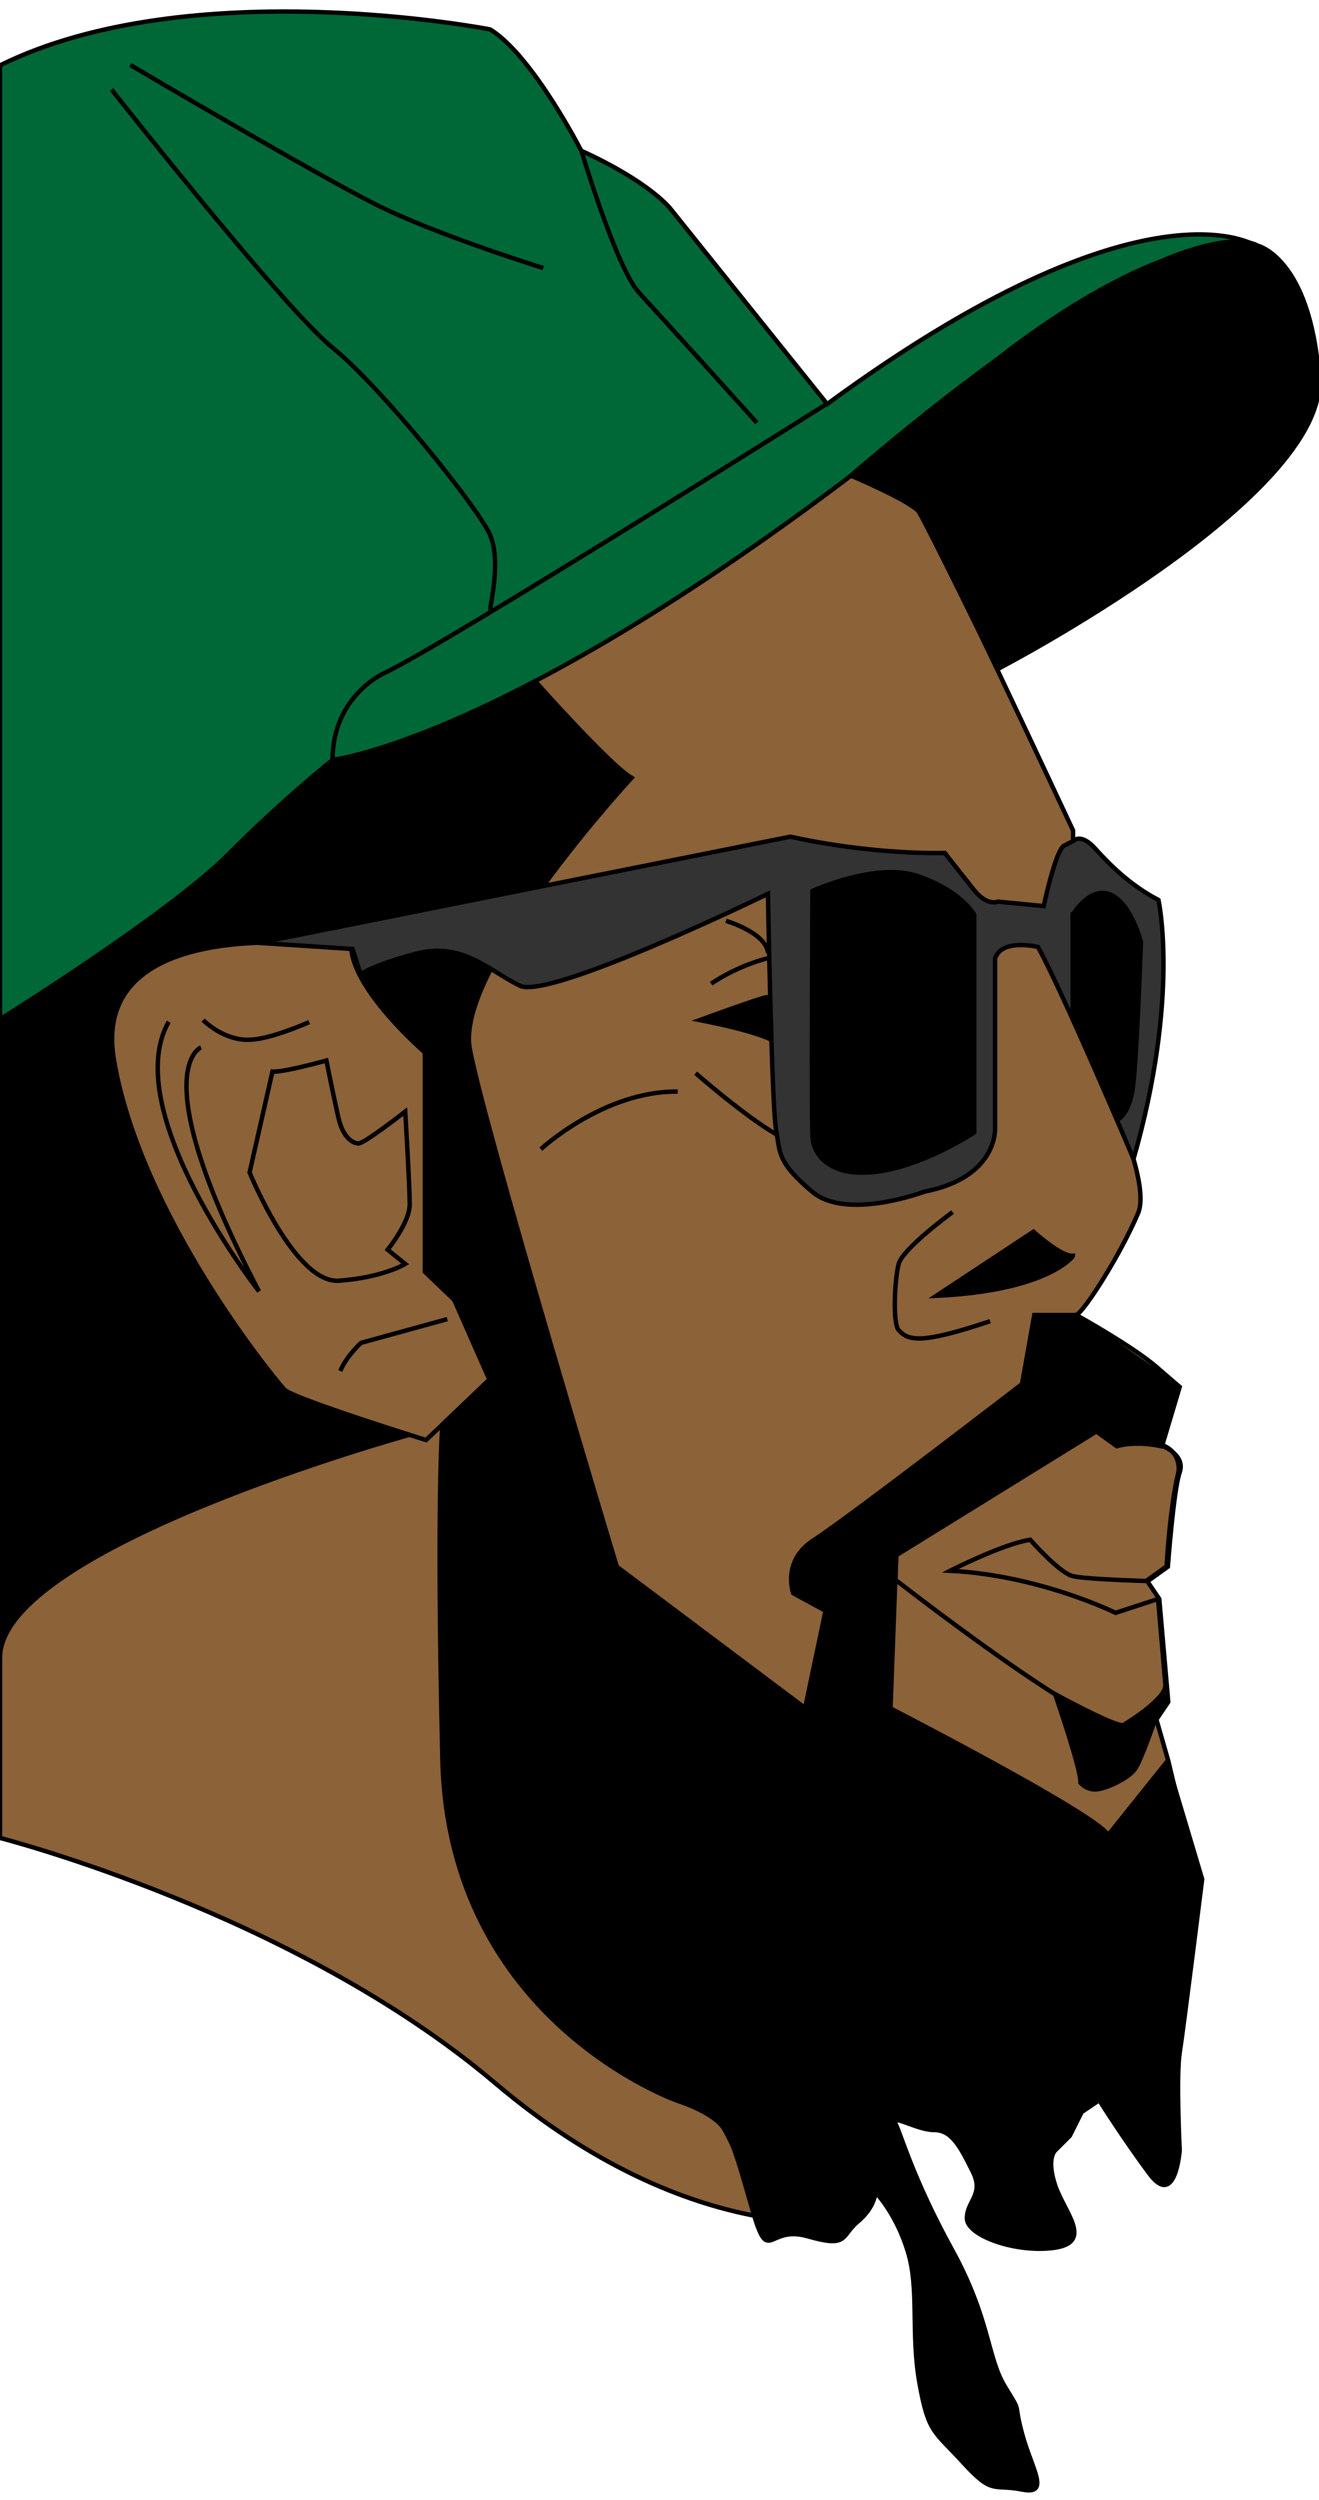 <?xml version="1.0" encoding="utf-8"?>
<!-- Generator: Adobe Illustrator 21.1.0, SVG Export Plug-In . SVG Version: 6.00 Build 0)  -->
<svg version="1.1" xmlns="http://www.w3.org/2000/svg" xmlns:xlink="http://www.w3.org/1999/xlink" x="0px" y="0px"
	 viewBox="0 0 322.9 612" style="enable-background:new 0 0 322.9 612;" xml:space="preserve">
<style type="text/css">
	.st0{stroke:#000000;stroke-width:1.081;stroke-miterlimit:10;}
	.st1{fill:#8C6239;stroke:#000000;stroke-width:1.081;stroke-miterlimit:10;}
	.st2{fill:#333333;stroke:#000000;stroke-width:1.081;stroke-miterlimit:10;}
	.st3{fill:#006837;stroke:#000000;stroke-width:1.081;stroke-miterlimit:10;}
	.st4{fill:none;stroke:#000000;stroke-width:1.081;stroke-miterlimit:10;}
</style>
<g id="contour">
</g>
<g id="hat">
</g>
<g id="details">
</g>
<g id="Layer_4">
	<g>
		<path class="st0" d="M100.3,351.2c0,0-100.3,38.2-100.3,63.5V249.4L85.9,177C85.9,177,87.1,335.6,100.3,351.2z"/>
		<path class="st1" d="M0,449.9c0,0,72.1,18.4,121.2,60s88.9,33.5,88.9,33.5l-97.9-198.7l-8,7.7l-3.9-1.2c0,0-100.3,27.7-100.3,54.6
			V449.9z"/>
		<path class="st1" d="M200.7,113.2c0,0,21.6,8.6,24.5,12.3s37.5,77.8,37.5,77.8v46.1c0,0,20.2,37.5,15.9,47.6s-13,23.8-15.1,24.9
			c0,0,13.7,7.6,19.5,12.6c5.8,5,5.8,5,5.8,5l-4.3,14.4c0,0,5.8,2.2,4.3,6.5s-2.9,23.1-2.9,23.1l-5,3.6l2.9,4.3l2.2,25.2l-2.9,4.3
			l2.9,10.1l3.1,13l-10.3,15.9c0,0,0.7,13-2.2,20.2c-2.9,7.2-31.6,33.9-31.6,33.9h-59.9c0,0-34.6-10.8-45.4-44
			c-10.8-33.2-19.5-88.6-19.5-96.6c0-7.9,0-36,0-36l-15.9,15.1c0,0-32.4-10.1-34.6-12.3s-35.3-42.5-41.8-80.7s58.4-27.4,58.4-27.4
			l-5-49.7C81.1,182.4,93.3,85.1,200.7,113.2z"/>
		<path class="st0" d="M131.5,167.3c0,0,18,20.2,23.1,23.1c0,0-43.2,46.8-39.6,66.3s36,126.8,36,126.8l46.1,34.6l5-23.8l-7.9-4.3
			c0,0-2.9-7.9,5-13c7.9-5,51-38.2,51-38.2l3-16.9h10.1l25.2,17.7l-4.3,14.4c0,0-5.8-1.4-10.8,0l-5-3.6l-49,30.3l-1.4,37.5
			c0,0,50.4,25.9,53.3,31c0,0,8.6-10.8,14.4-18l8.6,28.8c0,0-4.6,36.8-5.5,42.5s0,23.8,0,23.8s-1,14.4-7.4,5.8s-12.3-18-12.3-18
			l-4.3,2.9l-2.9,5.8l-3.6,3.6c0,0-2.2,1.9,0,8.5s9.4,13.8,0,15.3c-9.4,1.4-21.6-2.9-21.6-7.2c0-4.3,4.3-5.8,1.4-11.5
			c-2.9-5.8-5-10.1-9.4-10.1s-10.8-4.3-9.4-1.4c1.4,2.9,4.3,13.5,13.7,30.6s8.6,26.4,13,33.6s1.9,2.9,4.2,11.5
			c2.3,8.6,7.1,15.1,0,13.7s-7.1,1.4-14.3-6.5c-7.2-7.9-8.6-7.2-10.8-19.5s0-23.1-2.9-32.4c-2.9-9.4-7.9-14.4-7.9-14.4
			s0,3.6-4.3,7.2s-2.2,6.5-12.3,3.6c-10.1-2.9-9.4,7.9-13.7-7.2c-4.3-15.1-4.3-14.4-6.5-18.7s-11.5-7.2-11.5-7.2
			s-56.2-19.5-57.7-83.6s0-82,0-82l11.5-11l-8.6-19.5l-7.2-6.9v-53.7c0,0-16.9-14.5-18-25.2C85,221.3,81.4,186,81.4,186
			S102.7,180.2,131.5,167.3z"/>
		<path class="st2" d="M63.4,230.8l130.1-26c0,0,18,4.3,37.8,4c0,0,4,5.1,7.2,9.1s5.8,2.8,5.8,2.8l11.2,1.1c0,0,2.9-13.7,5-14.8
			s2.2-1.1,2.2-1.1s1.8-2.2,5.4,1.8c3.6,4,8.6,9,15.5,12.6c0,0,5.3,23.5-6.1,63.4c0,0-17.4-41.1-23.4-51.9c0,0-9-2.2-10.5,2.9v41.1
			c0,0,1.1,12.3-17.3,15.9c0,0-19.1,7.2-27.5,0c-8.5-7.2-7.8-9.4-8.8-15.1c-1.1-5.8-2-57.8-2-57.8s-53.4,26-60.7,22.5
			s-14.1-10.8-25.2-7.9c-11.2,2.9-13.8,5.1-13.8,5.1l-2-6.2L63.4,230.8z"/>
		<path class="st0" d="M198.9,218.1c0,0,15.5-7.2,25.9-3.6c10.5,3.6,13.7,9.4,13.7,9.4v53.3c0,0-18.4,12.3-31.7,9.4
			c0,0-7.6-1.4-7.9-8.6C198.6,270.7,198.9,218.1,198.9,218.1z"/>
		<path class="st0" d="M262.7,223.8c0,0,4.3-7.2,9.4-4.7c5,2.5,7.2,11.5,7.2,11.5s-1.1,32.1-2.2,37.1c-1.1,5-3.1,6.1-3.1,6.1
			l-11.4-24.4V223.8z"/>
		<path class="st3" d="M81.4,186c0,0,51.2-5.7,158.6-94.7c0,0,41.1-35.3,67.7-31c0,0-27-18.7-105.2,38.6l-38.2-47.6
			c0,0-4.7-6.5-22-14.4c0,0-11.9-23.3-22.3-29.7c0,0-73.2-14.3-120,8.8v233.5c0,0,40.8-25.4,55.6-40.1C68.8,196.1,81.4,186,81.4,186
			z"/>
		<path class="st0" d="M208.3,116.4c0,0,14.8,6.3,16.4,8.5c1.6,2.2,19.5,38.9,19.5,38.9s80.9-42,78.7-71.4s-15.1-32.3-15.1-32.3
			S289.4,47.1,208.3,116.4z"/>
		<path class="st4" d="M27.3,21.9c0,0,42.1,53.5,54.1,63.2s35.9,39.5,38.6,45.9c2.7,6.5,0,16.8,0,18.4"/>
		<path class="st4" d="M31.9,15.9c0,0,44.9,26.5,60,34.1S133,65.6,133,65.6"/>
		<path class="st4" d="M142.3,36.8c0,0,8.5,28.6,14.1,34.8c5.7,6.2,28.9,31.9,28.9,31.9"/>
		<path class="st4" d="M202.5,98.8c0,0-94.1,59.3-108.5,66c0,0-12.5,5.5-12.6,21.1"/>
		<path class="st0" d="M229.2,317.2l23.8-15.7c0,0,6.8,6.2,9.7,5.9C262.7,307.5,256.7,315.9,229.2,317.2z"/>
		<path class="st4" d="M233.2,296.7c0,0-12.2,8.9-13.2,12.7s-1.5,14.6,0,16.2c2.4,2.6,5.4,3.5,22.4-2.2"/>
		<path class="st4" d="M99.2,272.1c0,0-10,7.8-11.4,7.8c-1.4,0-3.8-1.4-4.9-6.1s-3-14.2-3-14.2s-10.8,3-13.2,2.7L61.1,287
			c0,0,11.1,27.3,21.9,26.5c10.8-0.8,16.2-4.1,16.2-4.1l-4.3-3.5c0,0,5.4-6.6,5.4-11.1S99.2,272.1,99.2,272.1z"/>
		<path class="st4" d="M49.2,256.4c0,0-14.2,5.4,14.2,59.7c0,0-34.5-44.1-22.1-66"/>
		<path class="st4" d="M75.7,250.2c0,0-9.7,4.3-14.6,4.3c0,0-5.4,0.7-11.4-4.8"/>
		<path class="st4" d="M109.5,322.9l-21.1,5.8c0,0-3.5,3.1-5.1,6.9"/>
		<path class="st4" d="M219.2,386.7c0,0,20.9,16.3,37.3,26.9c8.4,5.4,15.6,9.3,18.3,8.8c0,0,10.8-6.4,10.5-10s-1.8-21-1.8-21
			l-10.4,3.4c0,0-18.6-9.2-40.5-10.3c0,0,12.7-6.5,19.6-7.6c0,0,7.1,8.1,10.4,8.9c3.2,0.8,18,1.2,18,1.2l5-3.6c0,0,0.7-14,2.9-23.1
			c0,0,1.8-10.2-15.1-6.5l-5-3.6l-49,30.3L219.2,386.7z"/>
		<path class="st0" d="M171.3,249.7c0,0,15.3-5.6,16.4-5.6s1.1,10.4,1.1,10.4S185.2,252.4,171.3,249.7z"/>
		<path class="st4" d="M174.1,240.8c0,0,6-4.3,14.1-6.3"/>
		<path class="st4" d="M170.3,262.7c0,0,12.1,10.6,19.8,15"/>
		<path class="st4" d="M177.7,225.4c0,0,9.9,2.9,10.3,7.9"/>
		<path class="st4" d="M132.4,281.3c0,0,15.4-14.3,33.5-14.1"/>
		<path class="st0" d="M258.3,414.7c0,0,6.5,18.8,6.2,21.7c0,0,1.6,1.9,4.1,1.6s7.6-2.7,9.2-4.9s5-12.3,5-12.3l2.9-4.3l-1.1-1.9
			c0,0-6.8,7.7-9.8,7.7C272.2,422.3,258.3,414.7,258.3,414.7z"/>
	</g>
</g>
</svg>
